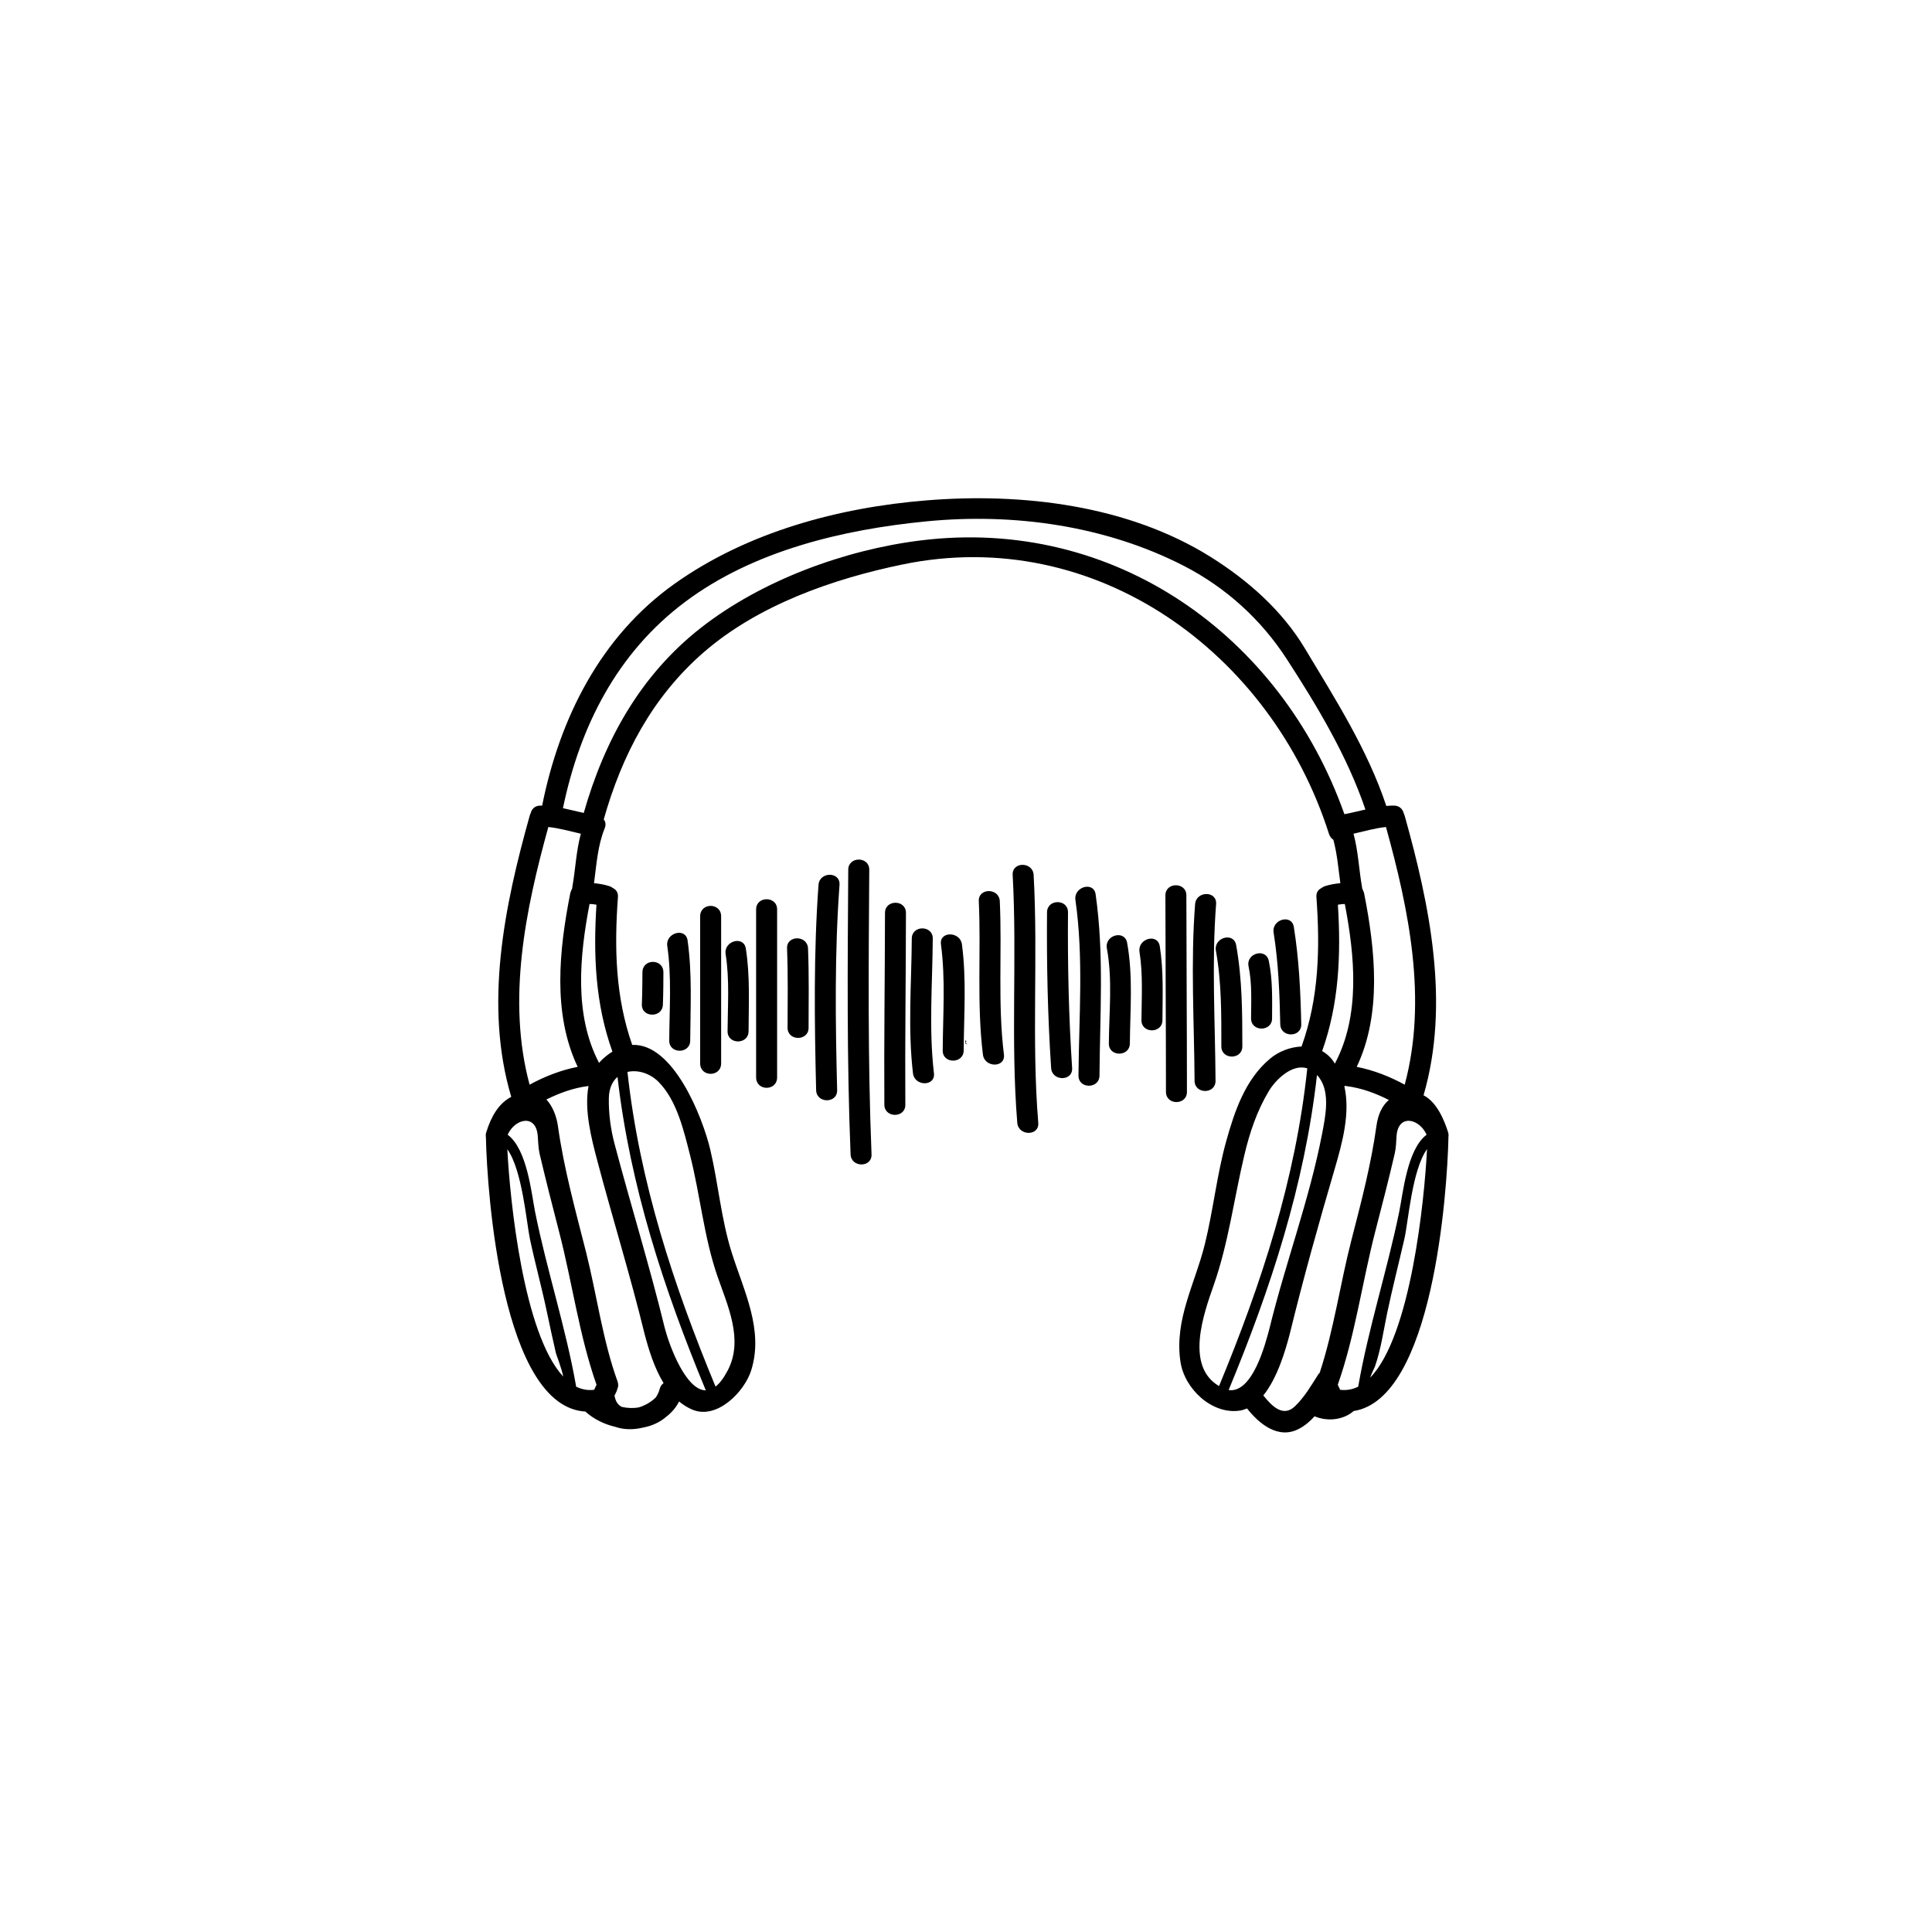 <svg xmlns="http://www.w3.org/2000/svg" xmlns:xlink="http://www.w3.org/1999/xlink" width="500" zoomAndPan="magnify" viewBox="0 0 375 375" height="500" preserveAspectRatio="xMidYMid meet" version="1.0"><defs><g/><clipPath id="c5c98510dc"><path d="M 94 96 L 281.477 96 L 281.477 279 L 94 279 Z M 94 96 " clip-rule="nonzero"/></clipPath></defs><rect x="-37.5" width="450" fill="#ffffff" y="-37.5" height="450" fill-opacity="1"/><rect x="-37.5" width="450" fill="#ffffff" y="-37.5" height="450" fill-opacity="1"/><g clip-path="url(#c5c98510dc)"><path fill="#000000" d="M 109.324 267.191 C 108.973 265.461 108.023 263.102 107.895 262.609 C 107.301 260.039 106.746 257.461 106.199 254.867 C 105.195 250.043 103.879 245.293 102.859 240.484 C 102.184 237.242 101.379 227.133 98.473 223.07 C 98.977 232.891 101.57 258.871 109.324 267.191 Z M 111.078 172.23 C 111.699 168.77 111.824 165.211 112.742 161.824 C 110.641 161.352 108.566 160.742 106.43 160.523 C 101.977 176.617 98.375 194.113 102.793 210.535 C 105.734 208.934 108.832 207.723 112.125 207.074 C 107.219 196.734 108.523 184.375 110.68 173.422 C 110.723 173.223 110.789 173.047 110.859 172.895 C 110.914 172.73 110.98 172.582 111.066 172.434 C 111.066 172.363 111.066 172.297 111.078 172.23 Z M 115.324 269.758 C 115.488 269.441 115.641 269.102 115.785 268.777 C 112.434 259.293 111.066 248.895 108.535 239.141 C 107.219 234.07 105.93 229.008 104.73 223.914 C 104.488 222.824 104.465 221.633 104.379 220.531 C 104.082 216.133 99.969 217.082 98.539 220.246 C 102.328 223.082 103.145 231.59 103.863 235.238 C 106.145 246.582 109.855 257.801 111.836 269.156 C 112.922 269.684 114.074 269.918 115.324 269.758 Z M 116.984 205.562 C 117.621 204.98 118.242 204.504 118.871 204.121 C 115.543 194.883 115.148 185.336 115.773 175.602 C 115.324 175.516 114.879 175.473 114.43 175.461 C 112.5 185.559 111.387 196.977 116.277 206.312 C 116.508 206.051 116.723 205.793 116.984 205.562 Z M 128.766 268.492 C 128.766 268.48 128.785 268.449 128.785 268.438 C 126.992 265.492 125.902 261.934 125.105 258.891 C 122.332 247.508 118.844 236.316 115.852 224.984 C 114.848 221.141 113.34 215.453 114.238 210.789 C 114.227 210.789 114.199 210.801 114.172 210.801 C 111.309 211.16 108.621 212.137 106.051 213.414 C 107.34 214.77 108.047 216.84 108.289 218.535 C 109.457 226.883 111.699 234.93 113.777 243.133 C 115.852 251.406 116.973 260.148 119.875 268.164 C 120.062 268.723 120.023 269.199 119.82 269.594 C 119.781 269.758 119.738 269.918 119.672 270.07 C 119.531 270.355 119.398 270.641 119.266 270.926 C 119.301 271.02 119.332 271.113 119.355 271.223 C 119.551 272.145 120.039 272.746 120.688 273.082 C 121.812 273.328 122.969 273.367 124.027 273.164 C 125.238 272.801 126.418 272.105 127.277 271.25 C 127.617 270.773 127.871 270.234 128.051 269.574 C 128.184 269.078 128.445 268.723 128.766 268.492 Z M 129.039 257.801 C 129.977 261.387 133.172 269.879 136.996 269.863 C 128.852 250.195 122.305 230.242 119.859 209.027 C 118.871 209.883 118.219 211.227 118.176 213.113 C 118.121 216.145 118.516 219.078 119.277 222 C 122.441 233.949 126.109 245.785 129.039 257.801 Z M 141.262 265.98 C 144.359 260.039 141.238 253.445 139.234 247.656 C 136.613 240.035 135.926 232.02 133.945 224.238 C 132.734 219.512 131.402 213.633 127.859 210.031 C 126.164 208.297 123.773 207.602 121.789 208.062 C 124.125 229.398 130.715 249.41 138.883 269.133 C 139.676 268.535 140.457 267.512 141.262 265.98 Z M 253.742 207.371 C 250.789 206.402 247.586 209.609 246.297 211.746 C 243.977 215.598 242.547 219.863 241.52 224.238 C 239.508 232.715 238.461 241.234 235.57 249.477 C 233.668 254.91 229.973 265.164 236.617 269.035 C 244.848 249.125 251.484 228.922 253.742 207.371 Z M 256.617 220.07 C 257.227 216.906 258.219 212.246 256.156 209.312 C 255.992 209.07 255.816 208.848 255.625 208.66 C 253.223 230 246.668 250.043 238.477 269.809 C 243.109 270.465 245.59 260.953 246.418 257.801 C 249.488 245.199 254.172 232.793 256.617 220.07 Z M 259.09 206.457 C 264.07 197.098 262.977 185.613 261.027 175.461 C 260.586 175.473 260.133 175.516 259.684 175.602 C 260.297 185.297 259.902 194.816 256.629 204.012 C 257.445 204.473 258.195 205.113 258.789 205.973 C 258.898 206.137 258.98 206.293 259.09 206.457 Z M 260.949 158.035 C 262.32 157.781 263.668 157.426 265.027 157.129 C 261.52 146.789 255.695 137.078 249.785 127.965 C 244.816 120.277 237.973 114.055 229.828 109.855 C 214.621 102.035 196.812 99.535 179.867 101.191 C 163.629 102.766 146.242 106.879 132.965 116.84 C 119.766 126.73 112.566 140.98 109.27 156.867 C 110.613 157.152 111.957 157.492 113.305 157.793 C 117.336 143.637 124.312 131.008 136.117 121.801 C 147.887 112.617 164.031 106.699 178.754 104.891 C 216.207 100.273 248.648 123.305 260.949 158.035 Z M 267.168 218.535 C 267.465 216.332 268.27 214.613 269.574 213.5 C 266.965 212.176 264.211 211.172 261.289 210.801 C 261.223 210.789 261.148 210.777 261.082 210.766 C 261.047 210.789 260.992 210.82 260.938 210.844 C 262.117 216.035 260.566 221.742 259.074 226.848 C 255.969 237.453 252.969 248.145 250.348 258.891 C 249.543 261.988 247.969 267.457 245.211 270.852 C 246.801 272.848 249.039 275.215 251.375 272.934 C 253.211 271.164 254.484 268.953 255.848 266.82 C 255.938 266.672 256.047 266.551 256.156 266.441 C 258.91 258.098 260.133 249.094 262.336 240.594 C 264.234 233.242 266.125 226.031 267.168 218.535 Z M 272.652 210.535 C 277.082 194.113 273.48 176.617 269.016 160.523 C 266.879 160.742 264.805 161.352 262.715 161.824 C 263.637 165.211 263.762 168.77 264.375 172.23 C 264.387 172.297 264.387 172.363 264.398 172.434 C 264.477 172.582 264.543 172.73 264.586 172.895 C 264.672 173.047 264.738 173.223 264.781 173.422 C 266.938 184.375 268.242 196.734 263.34 207.074 C 266.625 207.723 269.711 208.934 272.652 210.535 Z M 276.906 220.246 C 275.496 217.082 271.363 216.133 271.066 220.531 C 271 221.633 270.969 222.824 270.715 223.914 C 269.531 229.008 268.227 234.07 266.91 239.141 C 264.398 248.895 263.012 259.293 259.66 268.777 C 259.824 269.102 259.957 269.441 260.121 269.758 C 261.371 269.918 262.539 269.684 263.625 269.156 C 265.598 257.801 269.258 246.559 271.582 235.238 C 272.332 231.59 273.117 223.082 276.906 220.246 Z M 265.949 267.402 C 273.852 259.293 276.484 232.945 276.984 223.047 C 274.055 227.105 273.348 237.223 272.586 240.484 C 271.484 245.277 270.262 250.043 269.246 254.867 C 268.543 258.266 268.035 261.902 266.898 265.176 C 266.789 265.504 266.25 266.496 265.949 267.402 Z M 281.074 219.773 C 281.184 220.125 281.184 220.434 281.129 220.734 C 281.141 220.762 281.141 220.789 281.141 220.816 C 280.91 231.48 278.117 271.535 262.727 273.883 C 262.621 273.992 262.5 274.102 262.359 274.195 C 260.312 275.68 257.512 275.879 255.188 274.918 C 255.188 274.898 255.176 274.898 255.164 274.898 C 254.281 275.879 253.277 276.738 252.098 277.348 C 248.113 279.426 244.422 276.383 242.051 273.383 C 241.586 273.574 241.113 273.73 240.605 273.805 C 235.273 274.578 229.906 269.617 229.121 264.293 C 227.91 256.133 231.945 249.223 233.859 241.5 C 235.484 234.918 236.18 228.109 237.996 221.547 C 239.629 215.684 241.707 209.477 246.559 205.453 C 248.199 204.086 250.438 203.215 252.629 203.129 C 256.012 193.734 256.234 184.047 255.516 174.137 C 255.449 173.246 255.871 172.68 256.453 172.395 C 256.645 172.23 256.891 172.098 257.18 172 C 258.152 171.691 259.145 171.512 260.164 171.43 C 259.77 168.594 259.551 165.738 258.801 162.996 C 258.438 162.762 258.129 162.41 257.961 161.879 C 246.789 126.742 212.66 101.816 175.195 109.559 C 161.66 112.355 147.168 117.426 136.578 126.621 C 126.594 135.301 120.73 146.516 117.184 159.047 C 117.523 159.465 117.66 160.051 117.379 160.754 C 115.992 164.164 115.785 167.82 115.297 171.43 C 116.301 171.512 117.305 171.691 118.273 172 C 118.57 172.098 118.801 172.23 119.004 172.395 C 119.586 172.68 120.012 173.246 119.941 174.137 C 119.223 183.938 119.441 193.516 122.715 202.82 C 130.684 202.453 136.359 216.797 137.867 223.156 C 139.414 229.727 139.984 236.668 142.023 243.117 C 144.359 250.535 148.281 258.098 145.812 265.969 C 144.504 270.148 139.156 275.637 134.352 273.598 C 133.414 273.191 132.57 272.66 131.809 272.023 C 131.242 273.164 130.387 274.168 129.312 274.996 C 128.051 276.086 126.496 276.781 124.82 277.09 C 122.969 277.539 121.082 277.523 119.453 276.957 C 117.281 276.453 115.219 275.434 113.613 273.98 C 97.457 273.043 94.547 231.668 94.316 220.816 C 94.305 220.789 94.316 220.762 94.316 220.734 C 94.262 220.434 94.273 220.125 94.383 219.773 C 95.34 216.699 96.773 214.188 99.234 212.895 C 93.922 195.051 97.918 175.805 102.82 158.309 C 102.859 158.145 102.926 158 103 157.859 C 103.188 157.055 103.809 156.367 104.895 156.367 C 105.004 156.367 105.117 156.367 105.227 156.379 C 108.621 139.43 116.547 123.535 130.914 113.324 C 145.039 103.273 162.742 98.5 179.867 97.121 C 198.402 95.613 218.895 98.039 234.973 108.09 C 242.238 112.645 248.863 118.484 253.305 125.902 C 259.211 135.758 265.434 145.469 269.082 156.434 C 269.574 156.379 270.062 156.367 270.562 156.367 C 271.637 156.367 272.258 157.055 272.465 157.859 C 272.531 158 272.586 158.145 272.641 158.309 C 277.516 175.707 281.48 194.828 276.309 212.598 C 278.848 213.887 280.312 217.336 281.074 219.773 " fill-opacity="1" fill-rule="nonzero"/></g><path fill="#000000" d="M 252.574 198.809 C 252.629 201.434 248.551 201.434 248.496 198.809 C 248.375 192.852 248.145 186.902 247.207 181.016 C 246.801 178.438 250.723 177.336 251.133 179.934 C 252.137 186.176 252.434 192.48 252.574 198.809 " fill-opacity="1" fill-rule="nonzero"/><path fill="#000000" d="M 246.27 186.492 C 247.043 190.188 246.922 193.922 246.91 197.672 C 246.898 200.305 242.82 200.305 242.832 197.672 C 242.848 194.301 243.039 190.895 242.348 187.578 C 241.801 185.008 245.73 183.926 246.27 186.492 " fill-opacity="1" fill-rule="nonzero"/><path fill="#000000" d="M 239.934 183.434 C 241.113 189.957 241.137 196.504 241.137 203.105 C 241.137 205.738 237.062 205.738 237.062 203.105 C 237.062 196.879 237.117 190.676 236.004 184.523 C 235.547 181.953 239.469 180.852 239.934 183.434 " fill-opacity="1" fill-rule="nonzero"/><path fill="#000000" d="M 231.969 175.492 C 232.176 172.883 236.246 172.871 236.043 175.492 C 235.164 186.914 235.867 198.352 235.934 209.785 C 235.953 212.422 231.879 212.41 231.867 209.785 C 231.793 198.352 231.086 186.914 231.969 175.492 " fill-opacity="1" fill-rule="nonzero"/><path fill="#000000" d="M 230.273 173.793 C 230.289 186.508 230.383 199.219 230.383 211.934 C 230.383 214.57 226.312 214.57 226.312 211.934 C 226.312 199.219 226.215 186.508 226.203 173.793 C 226.203 171.172 230.273 171.172 230.273 173.793 " fill-opacity="1" fill-rule="nonzero"/><path fill="#000000" d="M 225.113 183.664 C 225.863 188.434 225.656 193.199 225.629 198.012 C 225.617 200.648 221.543 200.648 221.555 198.012 C 221.586 193.594 221.871 189.141 221.176 184.754 C 220.781 182.172 224.707 181.07 225.113 183.664 " fill-opacity="1" fill-rule="nonzero"/><path fill="#000000" d="M 218.773 182.988 C 219.953 189.48 219.359 195.984 219.305 202.547 C 219.273 205.168 215.203 205.168 215.227 202.547 C 215.27 196.395 215.965 190.176 214.844 184.078 C 214.371 181.492 218.301 180.41 218.773 182.988 " fill-opacity="1" fill-rule="nonzero"/><path fill="#000000" d="M 212.66 173.59 C 214.332 185.281 213.488 197.008 213.41 208.77 C 213.398 211.387 209.32 211.406 209.332 208.77 C 209.418 197.398 210.355 185.988 208.738 174.676 C 208.371 172.109 212.297 170.996 212.66 173.59 " fill-opacity="1" fill-rule="nonzero"/><path fill="#000000" d="M 208.098 207.305 C 208.262 209.922 204.188 209.906 204.023 207.305 C 203.359 197.238 203.141 187.156 203.227 177.082 C 203.25 174.445 207.324 174.445 207.297 177.082 C 207.215 187.156 207.434 197.238 208.098 207.305 " fill-opacity="1" fill-rule="nonzero"/><path fill="#000000" d="M 201.527 217.934 C 201.742 220.555 197.672 220.531 197.453 217.934 C 196.141 201.926 197.441 185.855 196.559 169.828 C 196.406 167.203 200.48 167.219 200.629 169.828 C 201.512 185.855 200.207 201.926 201.527 217.934 " fill-opacity="1" fill-rule="nonzero"/><path fill="#000000" d="M 194.863 204.695 C 195.172 207.305 191.098 207.262 190.785 204.695 C 189.562 194.805 190.445 184.852 189.984 174.922 C 189.859 172.297 193.938 172.309 194.059 174.922 C 194.52 184.852 193.637 194.805 194.863 204.695 " fill-opacity="1" fill-rule="nonzero"/><path fill="#000000" d="M 186.711 183.301 C 187.621 190.145 187.094 197.02 187.051 203.902 C 187.027 206.523 182.949 206.523 182.98 203.902 C 183.016 197.02 183.547 190.145 182.641 183.301 C 182.289 180.707 186.355 180.73 186.711 183.301 " fill-opacity="1" fill-rule="nonzero"/><path fill="#000000" d="M 181.277 208.32 C 181.574 210.93 177.504 210.887 177.207 208.32 C 176.188 199.613 176.922 190.895 176.977 182.172 C 176.988 179.539 181.066 179.539 181.051 182.172 C 180.992 190.895 180.262 199.613 181.277 208.32 " fill-opacity="1" fill-rule="nonzero"/><path fill="#000000" d="M 175.723 214.43 C 175.754 217.051 171.68 217.051 171.652 214.43 C 171.57 202.016 171.762 189.602 171.777 177.191 C 171.777 174.566 175.844 174.566 175.844 177.191 C 175.832 189.602 175.645 202.016 175.723 214.43 " fill-opacity="1" fill-rule="nonzero"/><path fill="#000000" d="M 169.164 224.051 C 169.273 226.684 165.199 226.672 165.098 224.051 C 164.348 205.645 164.523 187.223 164.645 168.805 C 164.656 166.188 168.734 166.188 168.723 168.805 C 168.602 187.223 168.418 205.645 169.164 224.051 " fill-opacity="1" fill-rule="nonzero"/><path fill="#000000" d="M 158.871 171.758 C 159.051 169.145 163.137 169.133 162.949 171.758 C 161.98 185.027 162.156 198.309 162.488 211.594 C 162.555 214.227 158.477 214.215 158.41 211.594 C 158.09 198.309 157.91 185.027 158.871 171.758 " fill-opacity="1" fill-rule="nonzero"/><path fill="#000000" d="M 156.836 184.09 C 157.043 189.227 156.957 194.355 156.945 199.492 C 156.945 202.113 152.867 202.113 152.867 199.492 C 152.887 194.355 152.965 189.227 152.766 184.09 C 152.656 181.469 156.727 181.48 156.836 184.09 " fill-opacity="1" fill-rule="nonzero"/><path fill="#000000" d="M 150.836 176.508 C 150.836 187.418 150.836 198.242 150.836 209.109 C 150.836 211.824 146.762 211.824 146.762 209.109 C 146.762 198.242 146.762 187.418 146.762 176.508 C 146.762 173.887 150.836 173.887 150.836 176.508 " fill-opacity="1" fill-rule="nonzero"/><path fill="#000000" d="M 144.766 184.113 C 145.605 189.457 145.32 194.781 145.297 200.172 C 145.281 202.797 141.207 202.797 141.219 200.172 C 141.25 195.172 141.625 190.145 140.844 185.203 C 140.434 182.637 144.359 181.523 144.766 184.113 " fill-opacity="1" fill-rule="nonzero"/><path fill="#000000" d="M 139.973 177.867 C 139.973 187.375 139.973 196.879 139.973 206.391 C 139.973 209.109 135.898 209.109 135.898 206.391 C 135.898 196.879 135.898 177.867 135.898 177.867 C 135.898 175.152 139.973 175.152 139.973 177.867 " fill-opacity="1" fill-rule="nonzero"/><path fill="#000000" d="M 133.457 182.527 C 134.375 189.008 134.012 195.457 133.969 201.98 C 133.957 204.598 129.879 204.613 129.898 201.98 C 129.934 195.852 130.398 189.699 129.516 183.617 C 129.148 181.047 133.074 179.945 133.457 182.527 " fill-opacity="1" fill-rule="nonzero"/><path fill="#000000" d="M 128.766 188.734 C 128.766 190.09 128.754 192.891 128.664 195.051 C 128.523 197.66 124.449 197.539 124.586 194.902 C 124.68 192.754 124.695 188.734 124.695 188.734 C 124.695 186.02 128.766 186.02 128.766 188.734 " fill-opacity="1" fill-rule="nonzero"/><g fill="#000000" fill-opacity="1"><g transform="translate(187.277, 202.649)"><g><path d="M 0.406 -0.094 L 0.438 -0.031 C 0.414 -0.02 0.395 -0.008 0.375 0 C 0.352 0.008 0.328 0.016 0.297 0.016 C 0.18 0.016 0.125 -0.039 0.125 -0.156 L 0.125 -0.531 L 0.031 -0.531 L 0.031 -0.594 L 0.125 -0.594 L 0.125 -0.719 L 0.219 -0.734 L 0.219 -0.594 L 0.406 -0.594 L 0.406 -0.531 L 0.219 -0.531 L 0.219 -0.172 C 0.219 -0.098 0.25 -0.062 0.312 -0.062 C 0.344 -0.062 0.367 -0.07 0.391 -0.094 Z M 0.406 -0.094 "/></g></g></g></svg>